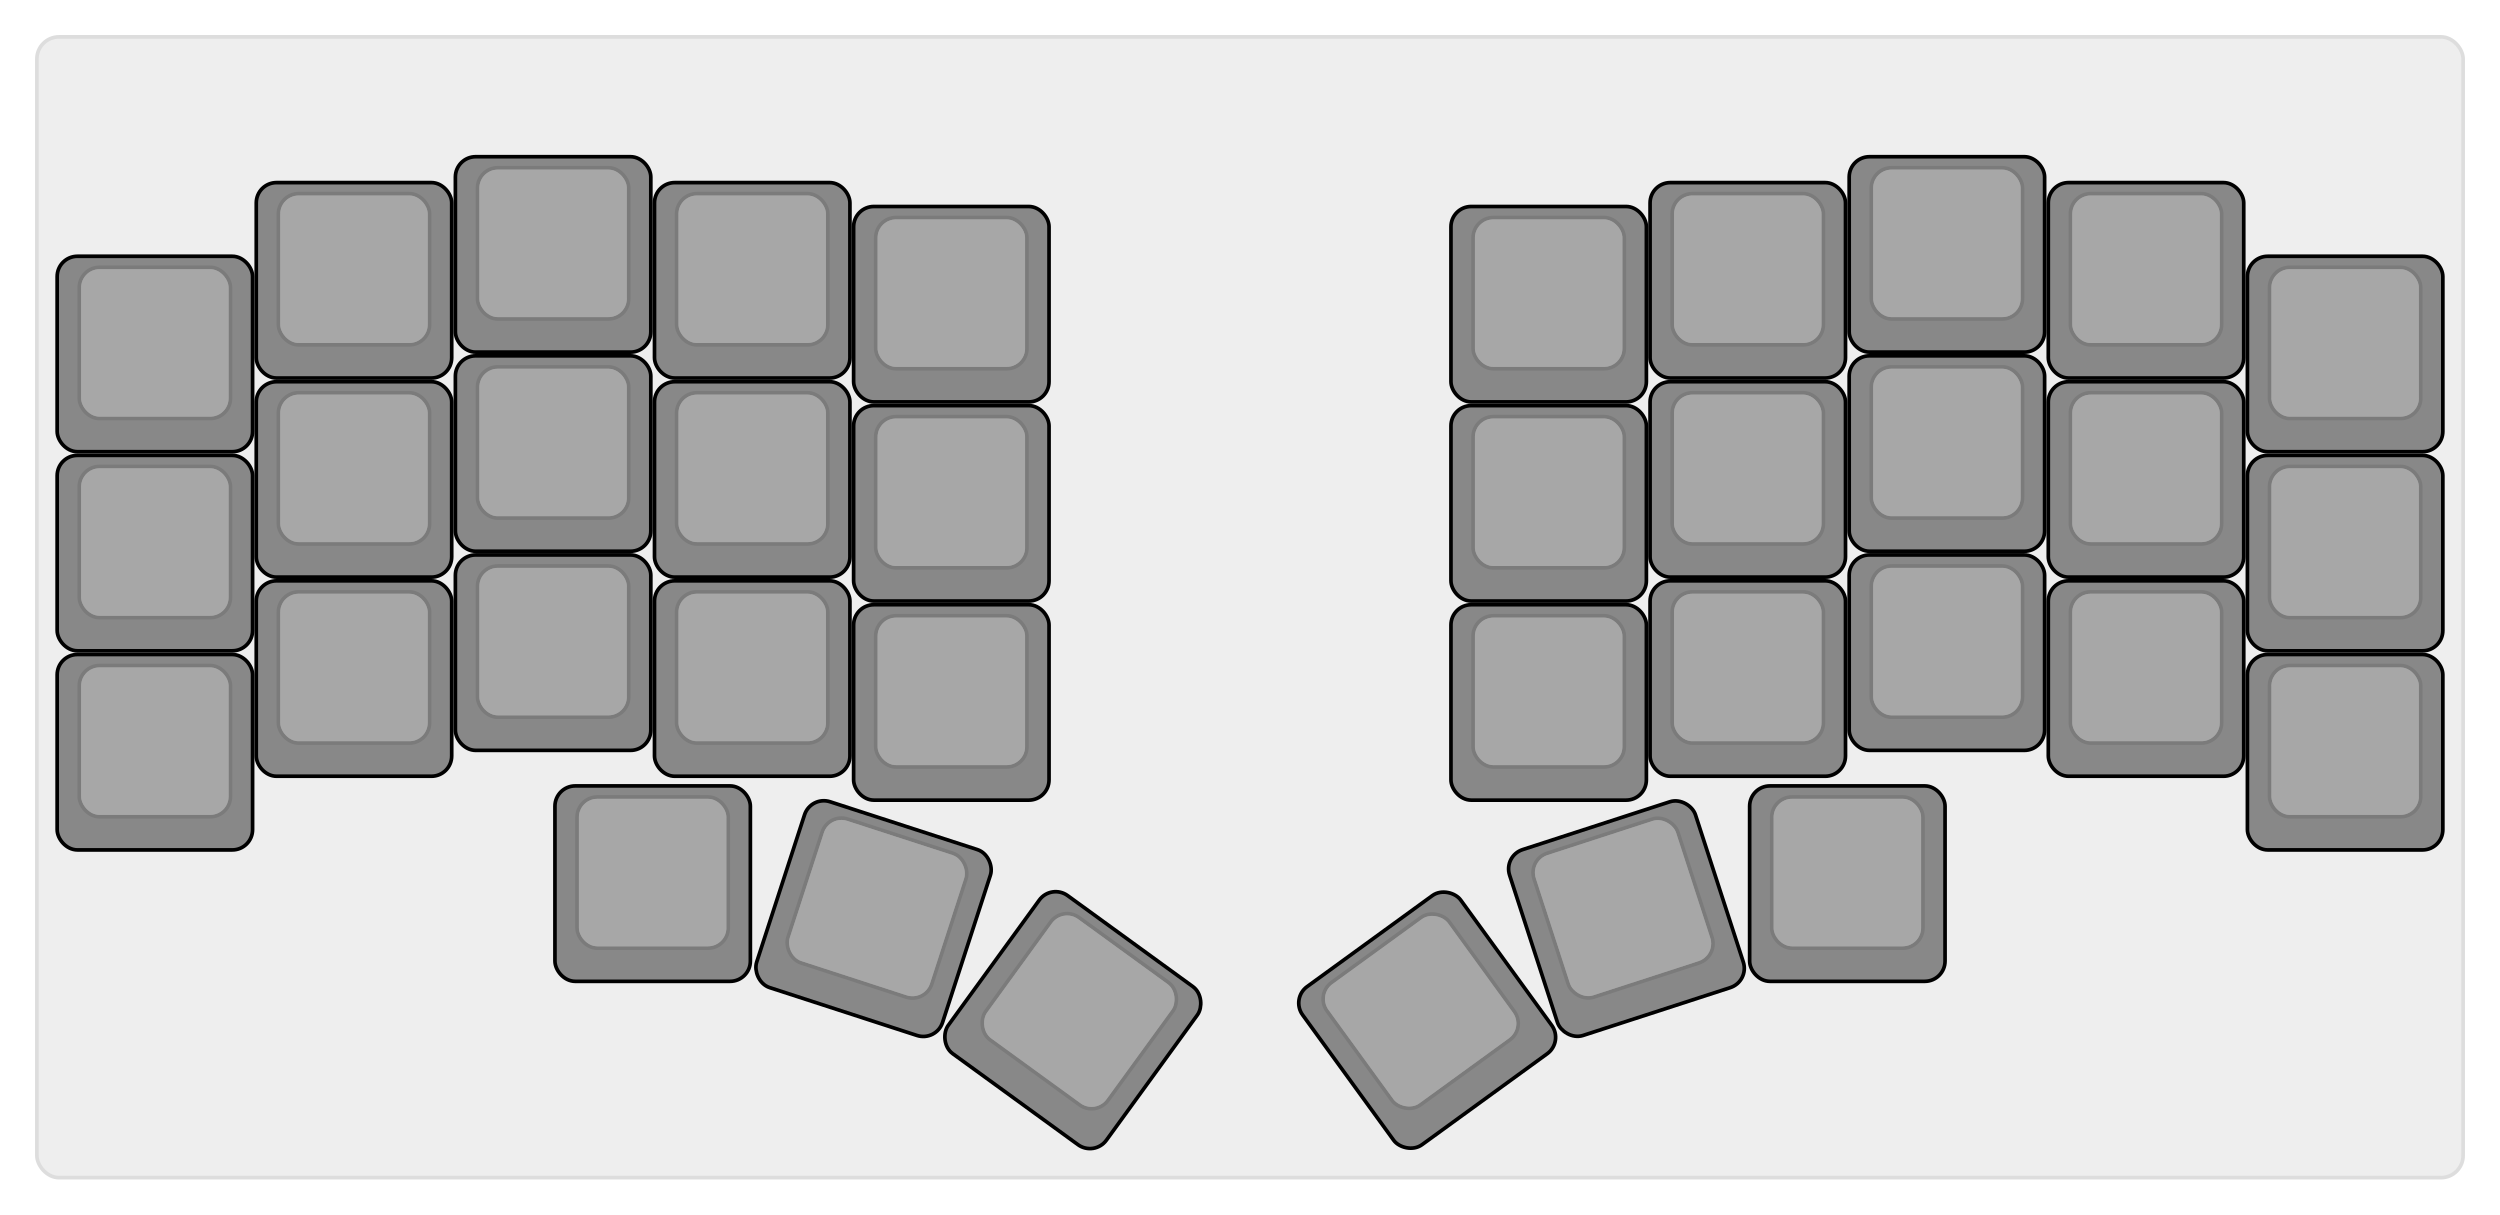 
  <svg width='678px'
       height='329.378px'
       viewBox='0 0 678 329.378'
       xmlns='http://www.w3.org/2000/svg'
       xmlns:xlink="http://www.w3.org/1999/xlink">

    <style type='text/css'>
    .keycap .border { stroke: black; stroke-width: 2; }
    .keycap .inner.border { stroke: rgba(0,0,0,.1); }
    </style>
    <defs>
      <linearGradient id="DCS">
        <stop offset="0%" stop-color="black" stop-opacity="0"/>
        <stop offset="40%" stop-color="black" stop-opacity="0.1"/>
        <stop offset="60%" stop-color="black" stop-opacity="0.1"/>
        <stop offset="100%" stop-color="black" stop-opacity="0"/>
      </linearGradient>
      <linearGradient id="SPACE" x1="0%" x2="0%" y1="0%" y2="100%">
        <stop offset="0%" stop-color="black" stop-opacity="0.1"/>
        <stop offset="20%" stop-color="black" stop-opacity="0.0"/>
        <stop offset="40%" stop-color="black" stop-opacity="0.0"/>
        <stop offset="100%" stop-color="black" stop-opacity="0.1"/>
      </linearGradient>
      <radialGradient id="DSA">
        <stop offset="0%" stop-color="black" stop-opacity="0.1"/>
        <stop offset="10%" stop-color="black" stop-opacity="0.1"/>
        <stop offset="100%" stop-color="black" stop-opacity="0"/>
      </radialGradient>
      <radialGradient id="SA" xlink:href="#DSA" />
    </defs>

    <g transform='translate(10,10)'>
      <rect width="658" height="309.378"
            stroke="#ddd" stroke-width="1" fill="#eeeeee" rx="6"/>
      <g transform='translate(5,5)'>
        
  <g class=' decal keycap'
  >

   
  </g>

  <g class='  keycap'
  >

  
    <!-- Outer Border -->
    <rect x="109" y="28"
          width="52" height="52"
          rx="5" fill="#888888" class="outer border"/>
    
    <!-- Outer Fill -->
    <rect x="109" y="28"
          width="52" height="52"
          rx="5" fill="#888888"/>
    

    
      <!-- Inner Border -->
      <rect x="115" y="31"
            width="40" height="40"
            rx="5" fill="#a7a7a7" class="inner border"/>
      
      <!-- Inner Fill -->
      <rect x="115" y="31"
            width="40" height="40"
            rx="5" fill="#a7a7a7"/>
      
      

     
   
  </g>

  <g class='  keycap'
  >

  
    <!-- Outer Border -->
    <rect x="487" y="28"
          width="52" height="52"
          rx="5" fill="#888888" class="outer border"/>
    
    <!-- Outer Fill -->
    <rect x="487" y="28"
          width="52" height="52"
          rx="5" fill="#888888"/>
    

    
      <!-- Inner Border -->
      <rect x="493" y="31"
            width="40" height="40"
            rx="5" fill="#a7a7a7" class="inner border"/>
      
      <!-- Inner Fill -->
      <rect x="493" y="31"
            width="40" height="40"
            rx="5" fill="#a7a7a7"/>
      
      

     
   
  </g>

  <g class='  keycap'
  >

  
    <!-- Outer Border -->
    <rect x="55" y="35.02"
          width="52" height="52"
          rx="5" fill="#888888" class="outer border"/>
    
    <!-- Outer Fill -->
    <rect x="55" y="35.02"
          width="52" height="52"
          rx="5" fill="#888888"/>
    

    
      <!-- Inner Border -->
      <rect x="61" y="38.02"
            width="40" height="40"
            rx="5" fill="#a7a7a7" class="inner border"/>
      
      <!-- Inner Fill -->
      <rect x="61" y="38.02"
            width="40" height="40"
            rx="5" fill="#a7a7a7"/>
      
      

     
   
  </g>

  <g class='  keycap'
  >

  
    <!-- Outer Border -->
    <rect x="163" y="35.02"
          width="52" height="52"
          rx="5" fill="#888888" class="outer border"/>
    
    <!-- Outer Fill -->
    <rect x="163" y="35.02"
          width="52" height="52"
          rx="5" fill="#888888"/>
    

    
      <!-- Inner Border -->
      <rect x="169" y="38.02"
            width="40" height="40"
            rx="5" fill="#a7a7a7" class="inner border"/>
      
      <!-- Inner Fill -->
      <rect x="169" y="38.02"
            width="40" height="40"
            rx="5" fill="#a7a7a7"/>
      
      

     
   
  </g>

  <g class='  keycap'
  >

  
    <!-- Outer Border -->
    <rect x="433" y="35.02"
          width="52" height="52"
          rx="5" fill="#888888" class="outer border"/>
    
    <!-- Outer Fill -->
    <rect x="433" y="35.02"
          width="52" height="52"
          rx="5" fill="#888888"/>
    

    
      <!-- Inner Border -->
      <rect x="439" y="38.02"
            width="40" height="40"
            rx="5" fill="#a7a7a7" class="inner border"/>
      
      <!-- Inner Fill -->
      <rect x="439" y="38.02"
            width="40" height="40"
            rx="5" fill="#a7a7a7"/>
      
      

     
   
  </g>

  <g class='  keycap'
  >

  
    <!-- Outer Border -->
    <rect x="541" y="35.02"
          width="52" height="52"
          rx="5" fill="#888888" class="outer border"/>
    
    <!-- Outer Fill -->
    <rect x="541" y="35.02"
          width="52" height="52"
          rx="5" fill="#888888"/>
    

    
      <!-- Inner Border -->
      <rect x="547" y="38.02"
            width="40" height="40"
            rx="5" fill="#a7a7a7" class="inner border"/>
      
      <!-- Inner Fill -->
      <rect x="547" y="38.02"
            width="40" height="40"
            rx="5" fill="#a7a7a7"/>
      
      

     
   
  </g>

  <g class='  keycap'
  >

  
    <!-- Outer Border -->
    <rect x="217" y="41.5"
          width="52" height="52"
          rx="5" fill="#888888" class="outer border"/>
    
    <!-- Outer Fill -->
    <rect x="217" y="41.5"
          width="52" height="52"
          rx="5" fill="#888888"/>
    

    
      <!-- Inner Border -->
      <rect x="223" y="44.5"
            width="40" height="40"
            rx="5" fill="#a7a7a7" class="inner border"/>
      
      <!-- Inner Fill -->
      <rect x="223" y="44.5"
            width="40" height="40"
            rx="5" fill="#a7a7a7"/>
      
      

     
   
  </g>

  <g class='  keycap'
  >

  
    <!-- Outer Border -->
    <rect x="379" y="41.5"
          width="52" height="52"
          rx="5" fill="#888888" class="outer border"/>
    
    <!-- Outer Fill -->
    <rect x="379" y="41.5"
          width="52" height="52"
          rx="5" fill="#888888"/>
    

    
      <!-- Inner Border -->
      <rect x="385" y="44.5"
            width="40" height="40"
            rx="5" fill="#a7a7a7" class="inner border"/>
      
      <!-- Inner Fill -->
      <rect x="385" y="44.5"
            width="40" height="40"
            rx="5" fill="#a7a7a7"/>
      
      

     
   
  </g>

  <g class='  keycap'
  >

  
    <!-- Outer Border -->
    <rect x="1" y="55"
          width="52" height="52"
          rx="5" fill="#888888" class="outer border"/>
    
    <!-- Outer Fill -->
    <rect x="1" y="55"
          width="52" height="52"
          rx="5" fill="#888888"/>
    

    
      <!-- Inner Border -->
      <rect x="7" y="58"
            width="40" height="40"
            rx="5" fill="#a7a7a7" class="inner border"/>
      
      <!-- Inner Fill -->
      <rect x="7" y="58"
            width="40" height="40"
            rx="5" fill="#a7a7a7"/>
      
      

     
   
  </g>

  <g class='  keycap'
  >

  
    <!-- Outer Border -->
    <rect x="595" y="55"
          width="52" height="52"
          rx="5" fill="#888888" class="outer border"/>
    
    <!-- Outer Fill -->
    <rect x="595" y="55"
          width="52" height="52"
          rx="5" fill="#888888"/>
    

    
      <!-- Inner Border -->
      <rect x="601" y="58"
            width="40" height="40"
            rx="5" fill="#a7a7a7" class="inner border"/>
      
      <!-- Inner Fill -->
      <rect x="601" y="58"
            width="40" height="40"
            rx="5" fill="#a7a7a7"/>
      
      

     
   
  </g>

  <g class='  keycap'
  >

  
    <!-- Outer Border -->
    <rect x="109" y="82"
          width="52" height="52"
          rx="5" fill="#888888" class="outer border"/>
    
    <!-- Outer Fill -->
    <rect x="109" y="82"
          width="52" height="52"
          rx="5" fill="#888888"/>
    

    
      <!-- Inner Border -->
      <rect x="115" y="85"
            width="40" height="40"
            rx="5" fill="#a7a7a7" class="inner border"/>
      
      <!-- Inner Fill -->
      <rect x="115" y="85"
            width="40" height="40"
            rx="5" fill="#a7a7a7"/>
      
      

     
   
  </g>

  <g class='  keycap'
  >

  
    <!-- Outer Border -->
    <rect x="487" y="82"
          width="52" height="52"
          rx="5" fill="#888888" class="outer border"/>
    
    <!-- Outer Fill -->
    <rect x="487" y="82"
          width="52" height="52"
          rx="5" fill="#888888"/>
    

    
      <!-- Inner Border -->
      <rect x="493" y="85"
            width="40" height="40"
            rx="5" fill="#a7a7a7" class="inner border"/>
      
      <!-- Inner Fill -->
      <rect x="493" y="85"
            width="40" height="40"
            rx="5" fill="#a7a7a7"/>
      
      

     
   
  </g>

  <g class='  keycap'
  >

  
    <!-- Outer Border -->
    <rect x="55" y="89.02"
          width="52" height="52"
          rx="5" fill="#888888" class="outer border"/>
    
    <!-- Outer Fill -->
    <rect x="55" y="89.02"
          width="52" height="52"
          rx="5" fill="#888888"/>
    

    
      <!-- Inner Border -->
      <rect x="61" y="92.02"
            width="40" height="40"
            rx="5" fill="#a7a7a7" class="inner border"/>
      
      <!-- Inner Fill -->
      <rect x="61" y="92.02"
            width="40" height="40"
            rx="5" fill="#a7a7a7"/>
      
      

     
   
  </g>

  <g class='  keycap'
  >

  
    <!-- Outer Border -->
    <rect x="163" y="89.02"
          width="52" height="52"
          rx="5" fill="#888888" class="outer border"/>
    
    <!-- Outer Fill -->
    <rect x="163" y="89.02"
          width="52" height="52"
          rx="5" fill="#888888"/>
    

    
      <!-- Inner Border -->
      <rect x="169" y="92.02"
            width="40" height="40"
            rx="5" fill="#a7a7a7" class="inner border"/>
      
      <!-- Inner Fill -->
      <rect x="169" y="92.02"
            width="40" height="40"
            rx="5" fill="#a7a7a7"/>
      
      

     
   
  </g>

  <g class='  keycap'
  >

  
    <!-- Outer Border -->
    <rect x="433" y="89.02"
          width="52" height="52"
          rx="5" fill="#888888" class="outer border"/>
    
    <!-- Outer Fill -->
    <rect x="433" y="89.02"
          width="52" height="52"
          rx="5" fill="#888888"/>
    

    
      <!-- Inner Border -->
      <rect x="439" y="92.02"
            width="40" height="40"
            rx="5" fill="#a7a7a7" class="inner border"/>
      
      <!-- Inner Fill -->
      <rect x="439" y="92.02"
            width="40" height="40"
            rx="5" fill="#a7a7a7"/>
      
      

     
   
  </g>

  <g class='  keycap'
  >

  
    <!-- Outer Border -->
    <rect x="541" y="89.02"
          width="52" height="52"
          rx="5" fill="#888888" class="outer border"/>
    
    <!-- Outer Fill -->
    <rect x="541" y="89.02"
          width="52" height="52"
          rx="5" fill="#888888"/>
    

    
      <!-- Inner Border -->
      <rect x="547" y="92.02"
            width="40" height="40"
            rx="5" fill="#a7a7a7" class="inner border"/>
      
      <!-- Inner Fill -->
      <rect x="547" y="92.02"
            width="40" height="40"
            rx="5" fill="#a7a7a7"/>
      
      

     
   
  </g>

  <g class='  keycap'
  >

  
    <!-- Outer Border -->
    <rect x="217" y="95.5"
          width="52" height="52"
          rx="5" fill="#888888" class="outer border"/>
    
    <!-- Outer Fill -->
    <rect x="217" y="95.5"
          width="52" height="52"
          rx="5" fill="#888888"/>
    

    
      <!-- Inner Border -->
      <rect x="223" y="98.5"
            width="40" height="40"
            rx="5" fill="#a7a7a7" class="inner border"/>
      
      <!-- Inner Fill -->
      <rect x="223" y="98.5"
            width="40" height="40"
            rx="5" fill="#a7a7a7"/>
      
      

     
   
  </g>

  <g class='  keycap'
  >

  
    <!-- Outer Border -->
    <rect x="379" y="95.5"
          width="52" height="52"
          rx="5" fill="#888888" class="outer border"/>
    
    <!-- Outer Fill -->
    <rect x="379" y="95.5"
          width="52" height="52"
          rx="5" fill="#888888"/>
    

    
      <!-- Inner Border -->
      <rect x="385" y="98.5"
            width="40" height="40"
            rx="5" fill="#a7a7a7" class="inner border"/>
      
      <!-- Inner Fill -->
      <rect x="385" y="98.5"
            width="40" height="40"
            rx="5" fill="#a7a7a7"/>
      
      

     
   
  </g>

  <g class='  keycap'
  >

  
    <!-- Outer Border -->
    <rect x="1" y="109"
          width="52" height="52"
          rx="5" fill="#888888" class="outer border"/>
    
    <!-- Outer Fill -->
    <rect x="1" y="109"
          width="52" height="52"
          rx="5" fill="#888888"/>
    

    
      <!-- Inner Border -->
      <rect x="7" y="112"
            width="40" height="40"
            rx="5" fill="#a7a7a7" class="inner border"/>
      
      <!-- Inner Fill -->
      <rect x="7" y="112"
            width="40" height="40"
            rx="5" fill="#a7a7a7"/>
      
      

     
   
  </g>

  <g class='  keycap'
  >

  
    <!-- Outer Border -->
    <rect x="595" y="109"
          width="52" height="52"
          rx="5" fill="#888888" class="outer border"/>
    
    <!-- Outer Fill -->
    <rect x="595" y="109"
          width="52" height="52"
          rx="5" fill="#888888"/>
    

    
      <!-- Inner Border -->
      <rect x="601" y="112"
            width="40" height="40"
            rx="5" fill="#a7a7a7" class="inner border"/>
      
      <!-- Inner Fill -->
      <rect x="601" y="112"
            width="40" height="40"
            rx="5" fill="#a7a7a7"/>
      
      

     
   
  </g>

  <g class='  keycap'
  >

  
    <!-- Outer Border -->
    <rect x="109" y="136"
          width="52" height="52"
          rx="5" fill="#888888" class="outer border"/>
    
    <!-- Outer Fill -->
    <rect x="109" y="136"
          width="52" height="52"
          rx="5" fill="#888888"/>
    

    
      <!-- Inner Border -->
      <rect x="115" y="139"
            width="40" height="40"
            rx="5" fill="#a7a7a7" class="inner border"/>
      
      <!-- Inner Fill -->
      <rect x="115" y="139"
            width="40" height="40"
            rx="5" fill="#a7a7a7"/>
      
      

     
   
  </g>

  <g class='  keycap'
  >

  
    <!-- Outer Border -->
    <rect x="487" y="136"
          width="52" height="52"
          rx="5" fill="#888888" class="outer border"/>
    
    <!-- Outer Fill -->
    <rect x="487" y="136"
          width="52" height="52"
          rx="5" fill="#888888"/>
    

    
      <!-- Inner Border -->
      <rect x="493" y="139"
            width="40" height="40"
            rx="5" fill="#a7a7a7" class="inner border"/>
      
      <!-- Inner Fill -->
      <rect x="493" y="139"
            width="40" height="40"
            rx="5" fill="#a7a7a7"/>
      
      

     
   
  </g>

  <g class='  keycap'
  >

  
    <!-- Outer Border -->
    <rect x="55" y="143.02"
          width="52" height="52"
          rx="5" fill="#888888" class="outer border"/>
    
    <!-- Outer Fill -->
    <rect x="55" y="143.02"
          width="52" height="52"
          rx="5" fill="#888888"/>
    

    
      <!-- Inner Border -->
      <rect x="61" y="146.02"
            width="40" height="40"
            rx="5" fill="#a7a7a7" class="inner border"/>
      
      <!-- Inner Fill -->
      <rect x="61" y="146.02"
            width="40" height="40"
            rx="5" fill="#a7a7a7"/>
      
      

     
   
  </g>

  <g class='  keycap'
  >

  
    <!-- Outer Border -->
    <rect x="163" y="143.02"
          width="52" height="52"
          rx="5" fill="#888888" class="outer border"/>
    
    <!-- Outer Fill -->
    <rect x="163" y="143.02"
          width="52" height="52"
          rx="5" fill="#888888"/>
    

    
      <!-- Inner Border -->
      <rect x="169" y="146.02"
            width="40" height="40"
            rx="5" fill="#a7a7a7" class="inner border"/>
      
      <!-- Inner Fill -->
      <rect x="169" y="146.02"
            width="40" height="40"
            rx="5" fill="#a7a7a7"/>
      
      

     
   
  </g>

  <g class='  keycap'
  >

  
    <!-- Outer Border -->
    <rect x="433" y="143.02"
          width="52" height="52"
          rx="5" fill="#888888" class="outer border"/>
    
    <!-- Outer Fill -->
    <rect x="433" y="143.02"
          width="52" height="52"
          rx="5" fill="#888888"/>
    

    
      <!-- Inner Border -->
      <rect x="439" y="146.02"
            width="40" height="40"
            rx="5" fill="#a7a7a7" class="inner border"/>
      
      <!-- Inner Fill -->
      <rect x="439" y="146.02"
            width="40" height="40"
            rx="5" fill="#a7a7a7"/>
      
      

     
   
  </g>

  <g class='  keycap'
  >

  
    <!-- Outer Border -->
    <rect x="541" y="143.02"
          width="52" height="52"
          rx="5" fill="#888888" class="outer border"/>
    
    <!-- Outer Fill -->
    <rect x="541" y="143.02"
          width="52" height="52"
          rx="5" fill="#888888"/>
    

    
      <!-- Inner Border -->
      <rect x="547" y="146.02"
            width="40" height="40"
            rx="5" fill="#a7a7a7" class="inner border"/>
      
      <!-- Inner Fill -->
      <rect x="547" y="146.02"
            width="40" height="40"
            rx="5" fill="#a7a7a7"/>
      
      

     
   
  </g>

  <g class='  keycap'
  >

  
    <!-- Outer Border -->
    <rect x="217" y="149.5"
          width="52" height="52"
          rx="5" fill="#888888" class="outer border"/>
    
    <!-- Outer Fill -->
    <rect x="217" y="149.5"
          width="52" height="52"
          rx="5" fill="#888888"/>
    

    
      <!-- Inner Border -->
      <rect x="223" y="152.5"
            width="40" height="40"
            rx="5" fill="#a7a7a7" class="inner border"/>
      
      <!-- Inner Fill -->
      <rect x="223" y="152.5"
            width="40" height="40"
            rx="5" fill="#a7a7a7"/>
      
      

     
   
  </g>

  <g class='  keycap'
  >

  
    <!-- Outer Border -->
    <rect x="379" y="149.5"
          width="52" height="52"
          rx="5" fill="#888888" class="outer border"/>
    
    <!-- Outer Fill -->
    <rect x="379" y="149.5"
          width="52" height="52"
          rx="5" fill="#888888"/>
    

    
      <!-- Inner Border -->
      <rect x="385" y="152.5"
            width="40" height="40"
            rx="5" fill="#a7a7a7" class="inner border"/>
      
      <!-- Inner Fill -->
      <rect x="385" y="152.5"
            width="40" height="40"
            rx="5" fill="#a7a7a7"/>
      
      

     
   
  </g>

  <g class='  keycap'
  >

  
    <!-- Outer Border -->
    <rect x="1" y="163"
          width="52" height="52"
          rx="5" fill="#888888" class="outer border"/>
    
    <!-- Outer Fill -->
    <rect x="1" y="163"
          width="52" height="52"
          rx="5" fill="#888888"/>
    

    
      <!-- Inner Border -->
      <rect x="7" y="166"
            width="40" height="40"
            rx="5" fill="#a7a7a7" class="inner border"/>
      
      <!-- Inner Fill -->
      <rect x="7" y="166"
            width="40" height="40"
            rx="5" fill="#a7a7a7"/>
      
      

     
   
  </g>

  <g class='  keycap'
  >

  
    <!-- Outer Border -->
    <rect x="595" y="163"
          width="52" height="52"
          rx="5" fill="#888888" class="outer border"/>
    
    <!-- Outer Fill -->
    <rect x="595" y="163"
          width="52" height="52"
          rx="5" fill="#888888"/>
    

    
      <!-- Inner Border -->
      <rect x="601" y="166"
            width="40" height="40"
            rx="5" fill="#a7a7a7" class="inner border"/>
      
      <!-- Inner Fill -->
      <rect x="601" y="166"
            width="40" height="40"
            rx="5" fill="#a7a7a7"/>
      
      

     
   
  </g>

  <g class='  keycap'
  >

  
    <!-- Outer Border -->
    <rect x="136" y="198.64"
          width="52" height="52"
          rx="5" fill="#888888" class="outer border"/>
    
    <!-- Outer Fill -->
    <rect x="136" y="198.64"
          width="52" height="52"
          rx="5" fill="#888888"/>
    

    
      <!-- Inner Border -->
      <rect x="142" y="201.64"
            width="40" height="40"
            rx="5" fill="#a7a7a7" class="inner border"/>
      
      <!-- Inner Fill -->
      <rect x="142" y="201.64"
            width="40" height="40"
            rx="5" fill="#a7a7a7"/>
      
      

     
   
  </g>

  <g class='  keycap'
  >

  
    <!-- Outer Border -->
    <rect x="460" y="198.64"
          width="52" height="52"
          rx="5" fill="#888888" class="outer border"/>
    
    <!-- Outer Fill -->
    <rect x="460" y="198.64"
          width="52" height="52"
          rx="5" fill="#888888"/>
    

    
      <!-- Inner Border -->
      <rect x="466" y="201.64"
            width="40" height="40"
            rx="5" fill="#a7a7a7" class="inner border"/>
      
      <!-- Inner Fill -->
      <rect x="466" y="201.64"
            width="40" height="40"
            rx="5" fill="#a7a7a7"/>
      
      

     
   
  </g>

  <g class=' decal keycap'
  >

   
  </g>

  <g class=' decal keycap'
  >

   
  </g>

  <g class=' decal keycap'
  >

   
  </g>

  <g class='  keycap'
  
     transform="rotate(18 162 418.5)"
  >

  
    <!-- Outer Border -->
    <rect x="136" y="198.64"
          width="52" height="52"
          rx="5" fill="#888888" class="outer border"/>
    
    <!-- Outer Fill -->
    <rect x="136" y="198.64"
          width="52" height="52"
          rx="5" fill="#888888"/>
    

    
      <!-- Inner Border -->
      <rect x="142" y="201.64"
            width="40" height="40"
            rx="5" fill="#a7a7a7" class="inner border"/>
      
      <!-- Inner Fill -->
      <rect x="142" y="201.64"
            width="40" height="40"
            rx="5" fill="#a7a7a7"/>
      
      

     
   
  </g>

  <g class='  keycap'
  
     transform="rotate(36 162 418.5)"
  >

  
    <!-- Outer Border -->
    <rect x="136" y="198.64"
          width="52" height="52"
          rx="5" fill="#888888" class="outer border"/>
    
    <!-- Outer Fill -->
    <rect x="136" y="198.64"
          width="52" height="52"
          rx="5" fill="#888888"/>
    

    
      <!-- Inner Border -->
      <rect x="142" y="201.64"
            width="40" height="40"
            rx="5" fill="#a7a7a7" class="inner border"/>
      
      <!-- Inner Fill -->
      <rect x="142" y="201.64"
            width="40" height="40"
            rx="5" fill="#a7a7a7"/>
      
      

     
   
  </g>

  <g class='  keycap'
  
     transform="rotate(-36 486 418.5)"
  >

  
    <!-- Outer Border -->
    <rect x="460" y="198.64"
          width="52" height="52"
          rx="5" fill="#888888" class="outer border"/>
    
    <!-- Outer Fill -->
    <rect x="460" y="198.64"
          width="52" height="52"
          rx="5" fill="#888888"/>
    

    
      <!-- Inner Border -->
      <rect x="466" y="201.64"
            width="40" height="40"
            rx="5" fill="#a7a7a7" class="inner border"/>
      
      <!-- Inner Fill -->
      <rect x="466" y="201.64"
            width="40" height="40"
            rx="5" fill="#a7a7a7"/>
      
      

     
   
  </g>

  <g class='  keycap'
  
     transform="rotate(-18 486 418.5)"
  >

  
    <!-- Outer Border -->
    <rect x="460" y="198.64"
          width="52" height="52"
          rx="5" fill="#888888" class="outer border"/>
    
    <!-- Outer Fill -->
    <rect x="460" y="198.64"
          width="52" height="52"
          rx="5" fill="#888888"/>
    

    
      <!-- Inner Border -->
      <rect x="466" y="201.64"
            width="40" height="40"
            rx="5" fill="#a7a7a7" class="inner border"/>
      
      <!-- Inner Fill -->
      <rect x="466" y="201.64"
            width="40" height="40"
            rx="5" fill="#a7a7a7"/>
      
      

     
   
  </g>

      </g>
    </g>
  </svg>
